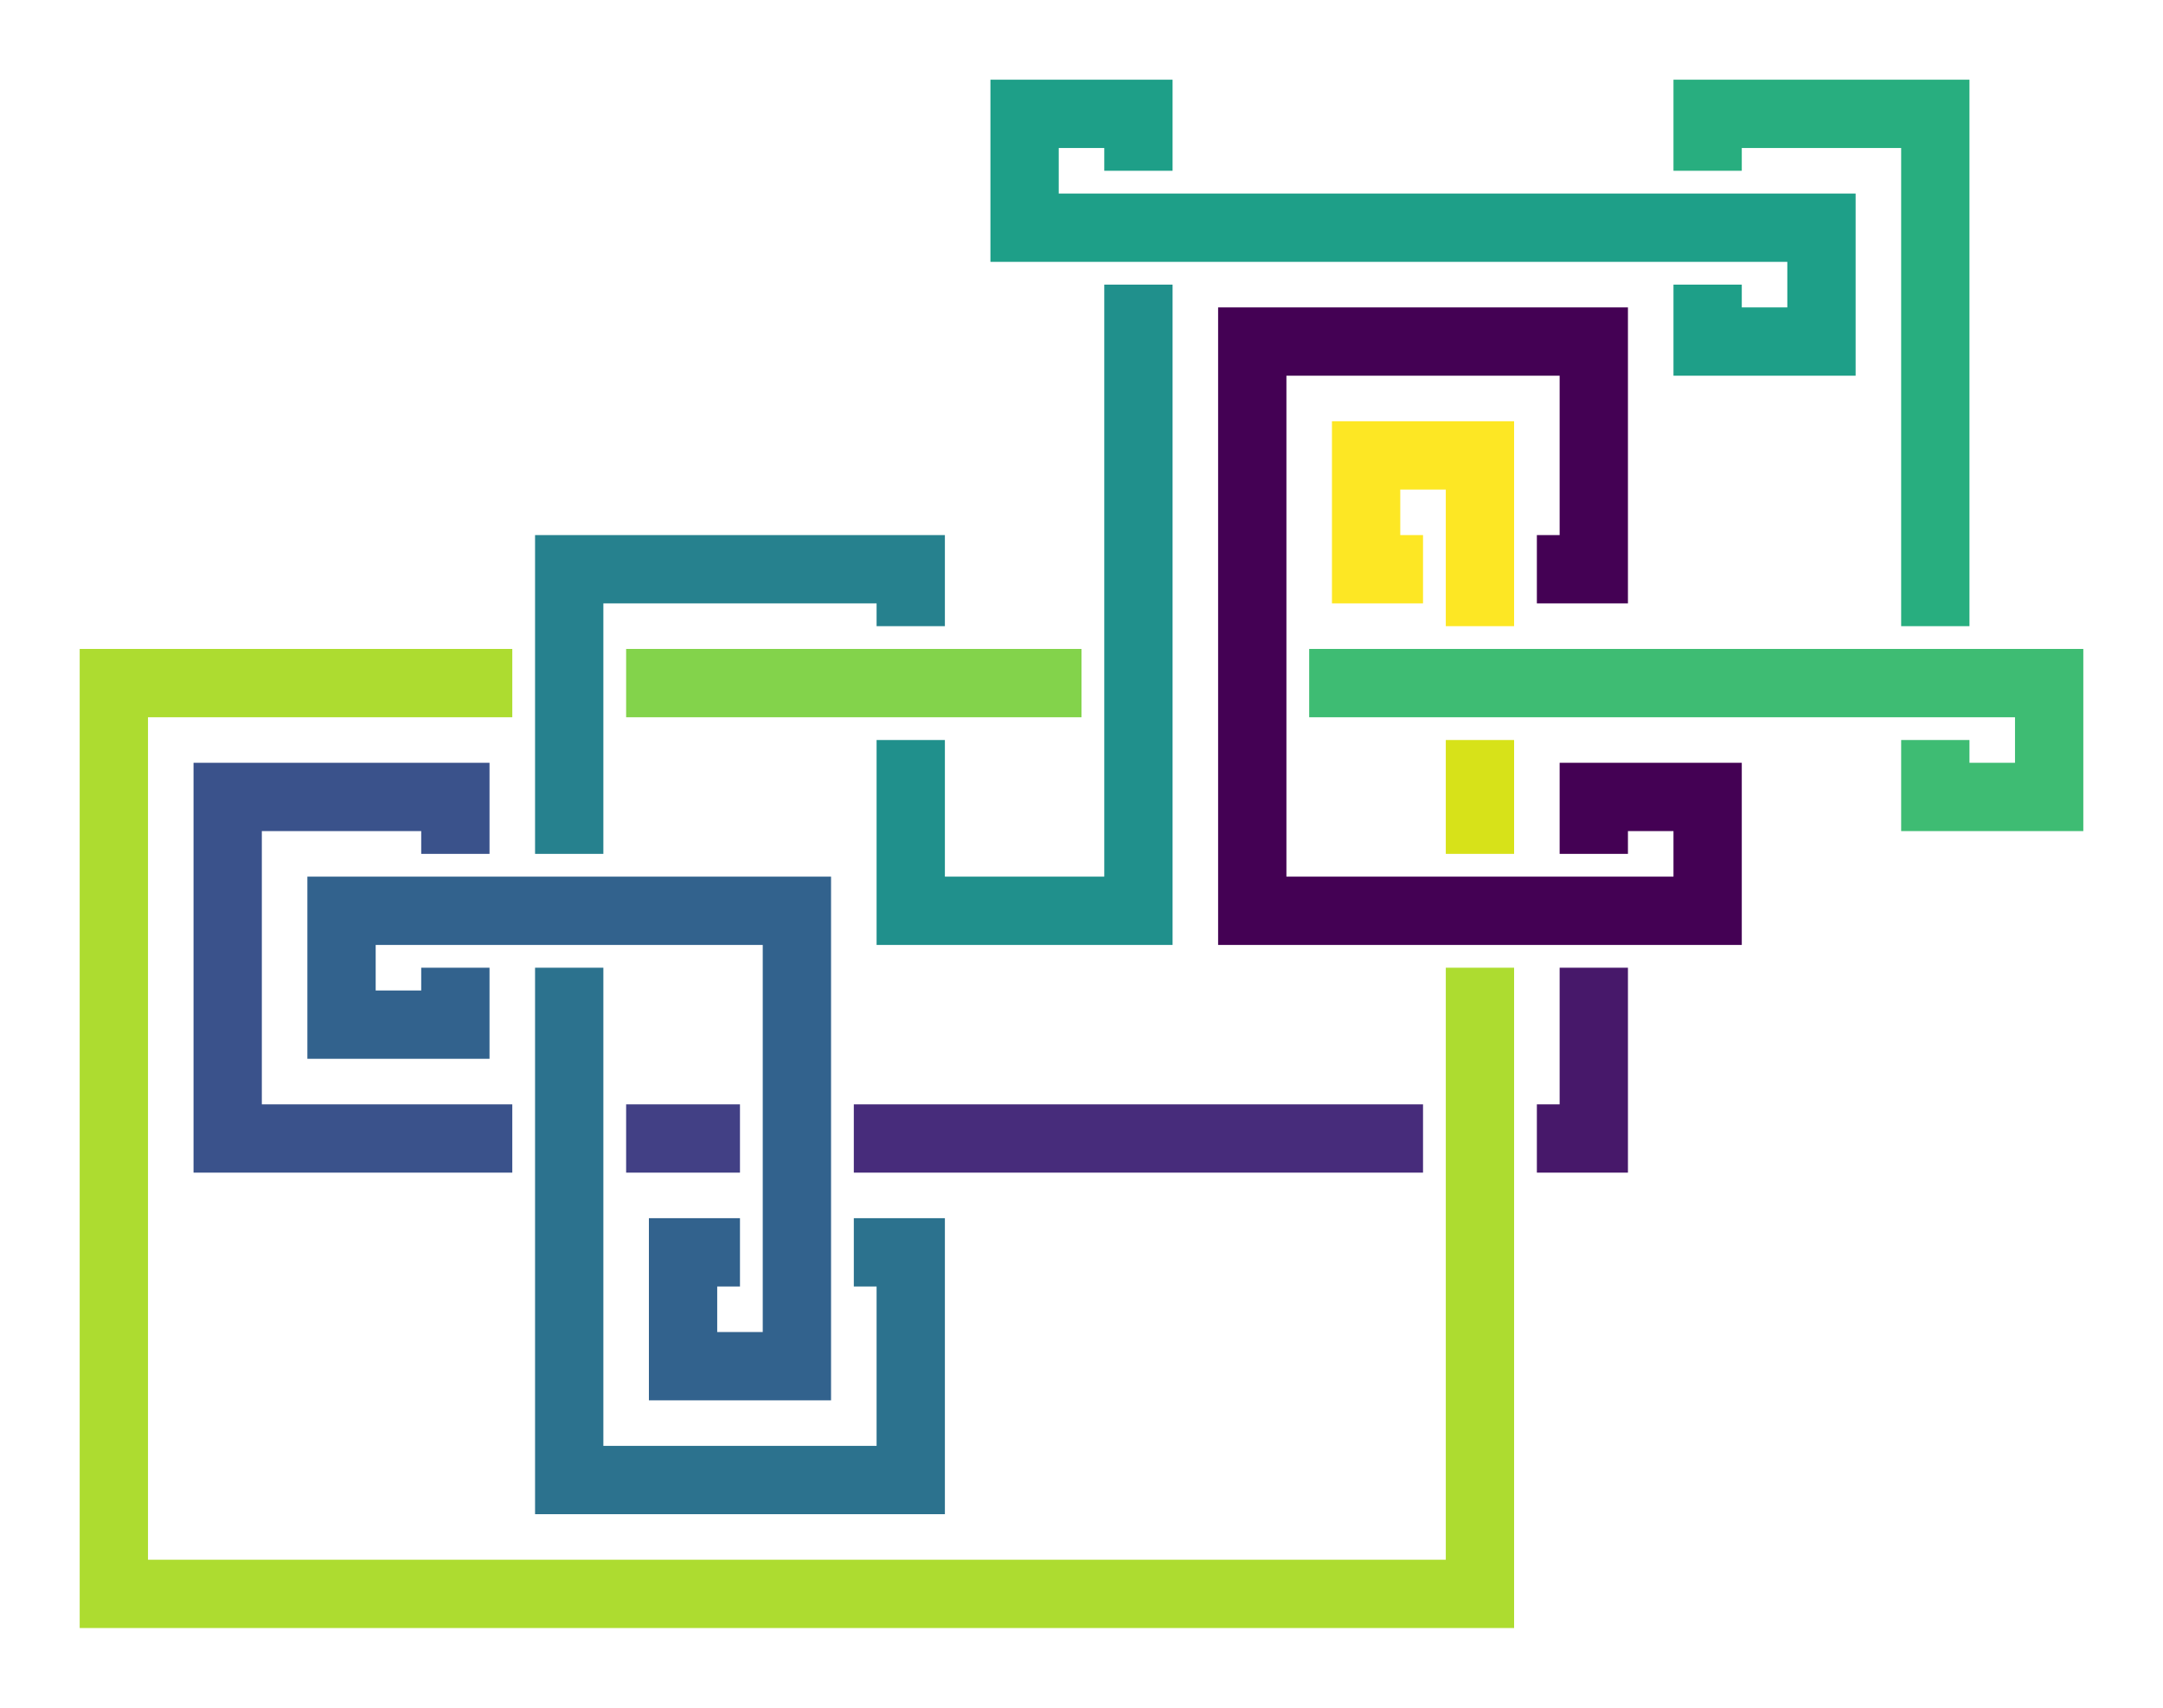 <?xml version="1.0" encoding="utf-8" ?>
<svg baseProfile="full" height="90.0" version="1.1" width="114.0" xmlns="http://www.w3.org/2000/svg" xmlns:ev="http://www.w3.org/2001/xml-events" xmlns:xlink="http://www.w3.org/1999/xlink"><defs /><polyline fill="none" points="81.0,30.0 84.0,30.0 84.0,18.0 66.0,18.0 66.0,48.0 90.0,48.0 90.0,42.0 84.0,42.0 84.0,45.0" stroke="rgb(68,1,84)" stroke-width="3.6" /><polyline fill="none" points="84.0,51.0 84.0,60.0 81.0,60.0" stroke="rgb(71,24,106)" stroke-width="3.6" /><polyline fill="none" points="75.0,60.0 45.0,60.0" stroke="rgb(71,44,123)" stroke-width="3.6" /><polyline fill="none" points="39.0,60.0 33.0,60.0" stroke="rgb(66,64,133)" stroke-width="3.6" /><polyline fill="none" points="27.0,60.0 12.0,60.0 12.0,42.0 24.0,42.0 24.0,45.0" stroke="rgb(58,82,139)" stroke-width="3.6" /><polyline fill="none" points="24.0,51.0 24.0,54.0 18.0,54.0 18.0,48.0 42.0,48.0 42.0,72.0 36.0,72.0 36.0,66.0 39.0,66.0" stroke="rgb(50,98,141)" stroke-width="3.6" /><polyline fill="none" points="45.0,66.0 48.0,66.0 48.0,78.0 30.0,78.0 30.0,51.0" stroke="rgb(44,114,142)" stroke-width="3.6" /><polyline fill="none" points="30.0,45.0 30.0,30.0 48.0,30.0 48.0,33.0" stroke="rgb(38,129,142)" stroke-width="3.6" /><polyline fill="none" points="48.0,39.0 48.0,48.0 60.0,48.0 60.0,15.0" stroke="rgb(32,144,140)" stroke-width="3.6" /><polyline fill="none" points="60.0,9.0 60.0,6.0 54.0,6.0 54.0,12.0 96.0,12.0 96.0,18.0 90.0,18.0 90.0,15.0" stroke="rgb(30,159,136)" stroke-width="3.6" /><polyline fill="none" points="90.0,9.0 90.0,6.0 102.0,6.0 102.0,33.0" stroke="rgb(40,174,127)" stroke-width="3.6" /><polyline fill="none" points="102.0,39.0 102.0,42.0 108.0,42.0 108.0,36.0 69.0,36.0" stroke="rgb(62,188,115)" stroke-width="3.6" /><polyline fill="none" points="63.0,36.0 63.0,36.0" stroke="rgb(94,201,97)" stroke-width="3.6" /><polyline fill="none" points="57.0,36.0 33.0,36.0" stroke="rgb(131,211,75)" stroke-width="3.6" /><polyline fill="none" points="27.0,36.0 6.0,36.0 6.0,84.0 78.0,84.0 78.0,51.0" stroke="rgb(173,220,48)" stroke-width="3.6" /><polyline fill="none" points="78.0,45.0 78.0,39.0" stroke="rgb(215,226,25)" stroke-width="3.6" /><polyline fill="none" points="78.0,33.0 78.0,24.0 72.0,24.0 72.0,30.0 75.0,30.0" stroke="rgb(253,231,36)" stroke-width="3.6" /></svg>